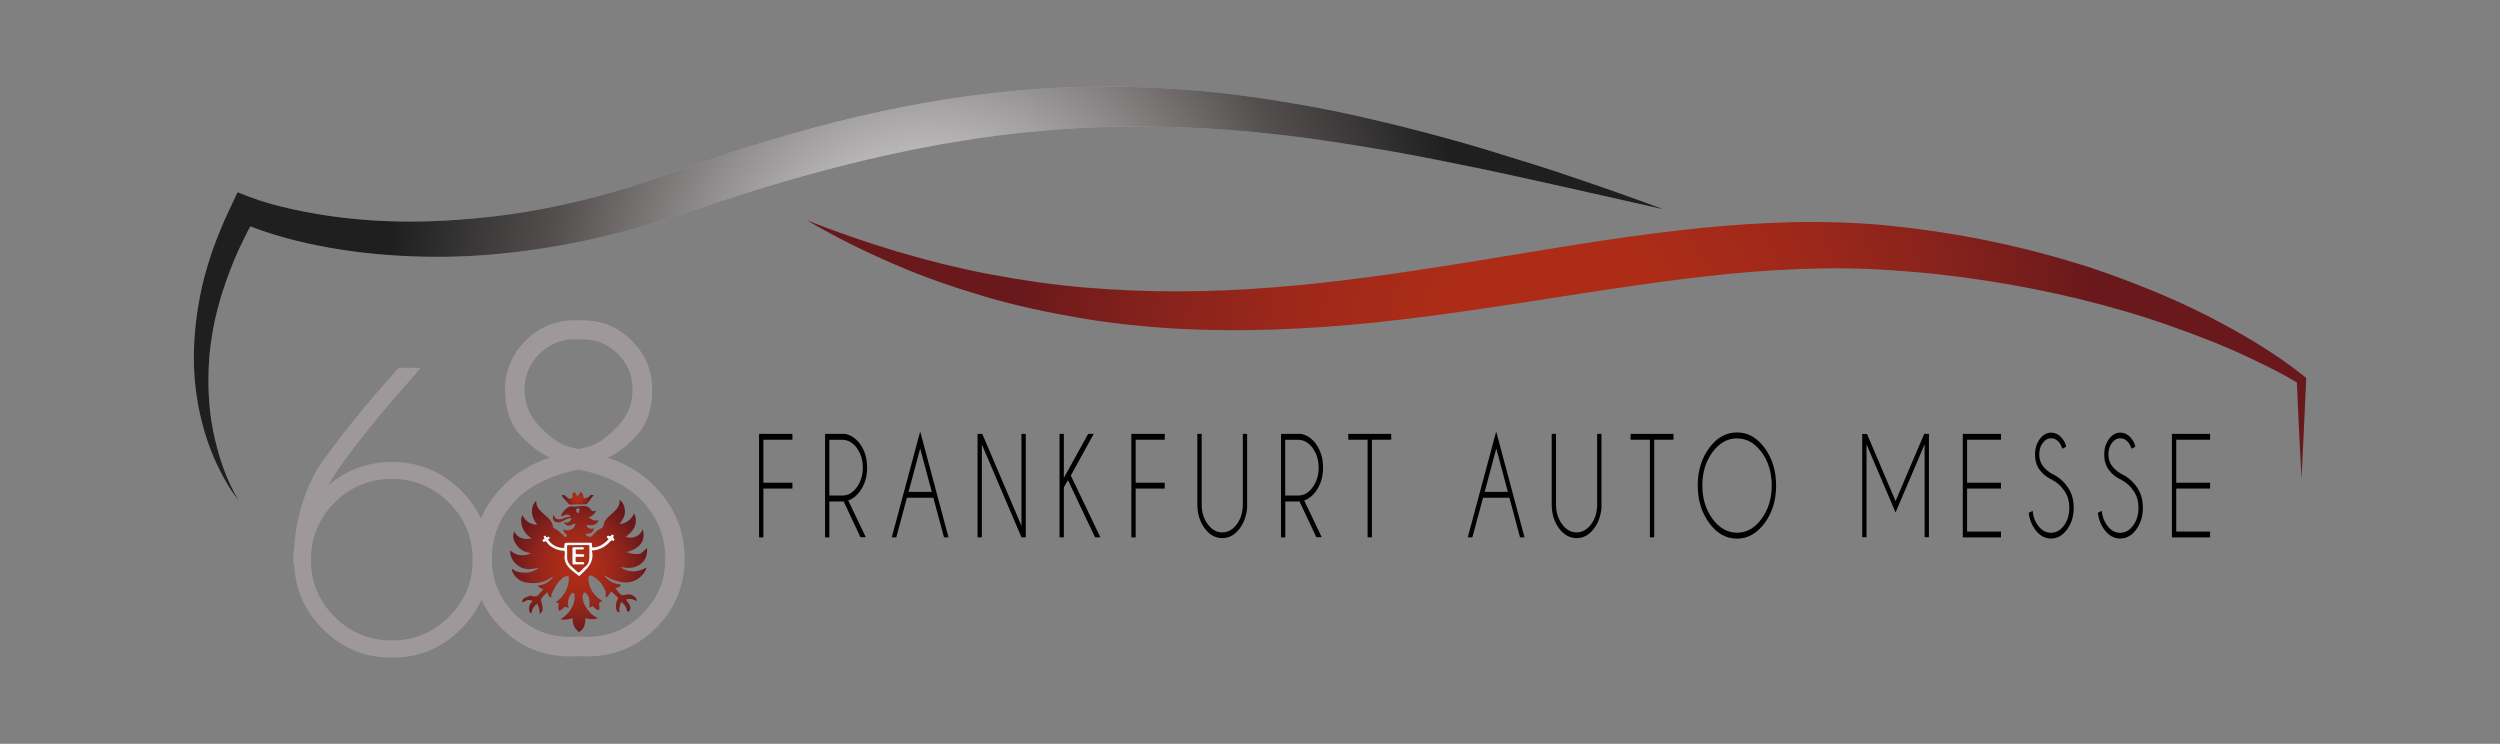 <?xml version="1.0" encoding="utf-8"?>
<!-- Generator: Adobe Illustrator 23.1.1, SVG Export Plug-In . SVG Version: 6.00 Build 0)  -->
<svg version="1.1" id="Capa_1" xmlns="http://www.w3.org/2000/svg" xmlns:xlink="http://www.w3.org/1999/xlink" x="0px" y="0px"
	 viewBox="0 0 243.62 72.48" style="enable-background:new 0 0 243.62 72.48;" xml:space="preserve">
<rect x="0" y="0" width="243.62" height="72.48" fill="#808080" stroke="none"/>
<style type="text/css">
	.st0{fill:url(#SVGID_1_);}
	.st1{fill:#9E989B;}
	.st2{fill:url(#SVGID_2_);}
	.st3{fill:url(#SVGID_3_);}
	.st4{fill:url(#SVGID_4_);}
	.st5{fill:#F7F7F8;}
	.st6{fill:#AF2C16;}
	.st7{fill:url(#SVGID_5_);}
	.st8{fill:url(#SVGID_6_);}
	.st9{fill:url(#SVGID_7_);}
	.st10{fill:url(#SVGID_8_);}
	.st11{fill:url(#SVGID_9_);}
	.st12{fill:url(#SVGID_10_);}
	.st13{fill:url(#SVGID_11_);}
	.st14{fill:url(#SVGID_12_);}
</style>
<g>
	<g>
		<g>
			<radialGradient id="SVGID_1_" cx="151.703" cy="34.043" r="52.416" gradientUnits="userSpaceOnUse">
				<stop  offset="0" style="stop-color:#AF2C16"/>
				<stop  offset="0.234" style="stop-color:#AC2C17"/>
				<stop  offset="0.471" style="stop-color:#9F281A"/>
				<stop  offset="0.709" style="stop-color:#8A231C"/>
				<stop  offset="0.946" style="stop-color:#701B1B"/>
				<stop  offset="1" style="stop-color:#69181B"/>
			</radialGradient>
			<path class="st0" d="M224.28,46.64l-0.25-4.82l-0.22-4.82l0.19,0.37c-1.29-0.79-2.69-1.5-4.08-2.16c-1.39-0.68-2.8-1.3-4.23-1.88
				c-2.87-1.14-5.77-2.17-8.72-3.03c-2.95-0.86-5.94-1.58-8.94-2.17c-3.01-0.59-6.04-1.05-9.08-1.39c-1.52-0.17-3.04-0.3-4.57-0.4
				c-0.71-0.05-1.55-0.1-2.29-0.13c-0.74-0.03-1.49-0.05-2.25-0.06c-3.03-0.03-6.08,0.1-9.13,0.34c-3.05,0.25-6.1,0.61-9.16,1.02
				c-3.06,0.42-6.12,0.89-9.2,1.36c-3.08,0.49-6.17,0.97-9.27,1.41c-3.11,0.45-6.23,0.85-9.37,1.17c-3.14,0.33-6.3,0.55-9.47,0.66
				c-3.17,0.11-6.35,0.09-9.52-0.08c-3.17-0.18-6.34-0.51-9.47-1.04c-3.13-0.54-6.24-1.19-9.28-2.09c-3.03-0.9-6.03-1.92-8.91-3.19
				c-2.89-1.24-5.71-2.65-8.41-4.23c2.92,1.14,5.86,2.17,8.83,3.05c1.49,0.44,2.99,0.84,4.48,1.22c1.5,0.36,3.01,0.7,4.53,0.98
				c3.03,0.57,6.07,1.02,9.13,1.28c3.06,0.26,6.12,0.39,9.19,0.38c3.07,0,6.13-0.14,9.19-0.38c3.06-0.23,6.12-0.58,9.18-0.98
				c3.06-0.4,6.12-0.88,9.18-1.36l9.23-1.51c3.09-0.5,6.19-0.98,9.32-1.38c1.56-0.2,3.13-0.39,4.71-0.55
				c1.58-0.16,3.16-0.29,4.75-0.39c1.59-0.1,3.18-0.17,4.78-0.2c1.6-0.02,3.2,0,4.8,0.06c0.8,0.03,1.61,0.08,2.42,0.14
				c0.82,0.06,1.53,0.12,2.38,0.22c1.58,0.17,3.16,0.38,4.74,0.63c3.15,0.49,6.27,1.15,9.34,1.96c1.54,0.4,3.06,0.86,4.58,1.33
				c1.51,0.5,3.01,1.03,4.49,1.61c2.96,1.14,5.86,2.43,8.65,3.94c2.79,1.5,5.49,3.14,7.99,5.14l0.2,0.16l-0.01,0.21l-0.22,4.82
				L224.28,46.64z"/>
			<g>
				<path class="st1" d="M23.27,48.78c-0.79-0.97-1.42-2.06-1.97-3.19c-0.28-0.56-0.53-1.14-0.76-1.73
					c-0.23-0.59-0.43-1.19-0.61-1.79c-0.18-0.61-0.33-1.22-0.47-1.84c-0.13-0.62-0.25-1.25-0.33-1.88
					c-0.05-0.31-0.08-0.63-0.11-0.95c-0.04-0.32-0.07-0.63-0.08-0.95c-0.05-0.64-0.05-1.28-0.05-1.92c0.02-0.64,0.03-1.28,0.09-1.92
					c0.04-0.64,0.12-1.27,0.2-1.91c0.1-0.63,0.19-1.27,0.32-1.89c0.13-0.63,0.26-1.26,0.43-1.87c0.16-0.62,0.35-1.23,0.55-1.84
					c0.18-0.62,0.43-1.21,0.64-1.81c0.23-0.6,0.49-1.19,0.73-1.78l0.81-1.74l0.49-1.04l1.21,0.47c0.57,0.22,1.28,0.45,1.95,0.64
					c0.68,0.19,1.37,0.37,2.06,0.52c1.39,0.3,2.79,0.56,4.21,0.75c2.83,0.38,5.7,0.53,8.57,0.47c1.43-0.03,2.86-0.1,4.29-0.23
					c0.71-0.06,1.43-0.12,2.14-0.2c0.71-0.07,1.42-0.17,2.13-0.27c2.84-0.4,5.65-0.99,8.43-1.72c1.39-0.37,2.77-0.77,4.13-1.22
					c0.69-0.21,1.36-0.45,2.04-0.69l2.07-0.72c1.39-0.49,2.77-0.98,4.2-1.45c1.42-0.49,2.84-0.92,4.27-1.36
					c2.86-0.85,5.73-1.66,8.65-2.33c2.91-0.69,5.85-1.27,8.82-1.73c2.96-0.46,5.95-0.8,8.95-1c3-0.19,6-0.28,9-0.19
					c3,0.09,5.99,0.28,8.96,0.62c2.97,0.35,5.92,0.81,8.85,1.35c2.93,0.54,5.82,1.22,8.7,1.93c2.87,0.73,5.73,1.5,8.56,2.37
					c2.83,0.87,5.65,1.73,8.44,2.7c2.8,0.94,5.58,1.93,8.34,2.96c-5.76-1.28-11.5-2.62-17.25-3.84c-2.88-0.59-5.75-1.18-8.63-1.7
					c-2.88-0.51-5.77-0.96-8.65-1.37c-2.89-0.39-5.78-0.69-8.67-0.89c-2.89-0.18-5.79-0.3-8.68-0.27c-2.89,0-5.77,0.15-8.65,0.41
					c-2.88,0.24-5.74,0.61-8.59,1.1c-1.43,0.22-2.85,0.51-4.27,0.78c-1.41,0.31-2.83,0.59-4.24,0.94c-2.82,0.66-5.63,1.41-8.42,2.23
					c-2.8,0.83-5.53,1.68-8.33,2.65l-2.11,0.7c-0.72,0.24-1.43,0.47-2.16,0.67c-1.44,0.43-2.9,0.82-4.37,1.17
					c-2.93,0.7-5.91,1.24-8.91,1.59c-3,0.36-6.03,0.52-9.05,0.44c-3.02-0.07-6.05-0.34-9.03-0.87c-1.49-0.27-2.98-0.58-4.44-1
					c-0.73-0.2-1.46-0.43-2.19-0.68c-0.74-0.26-1.42-0.51-2.2-0.87l1.69-0.58l-0.87,1.59c-0.26,0.54-0.54,1.08-0.79,1.63
					c-0.23,0.55-0.51,1.1-0.71,1.66c-0.22,0.56-0.44,1.12-0.63,1.7c-0.21,0.57-0.38,1.14-0.55,1.72c-0.17,0.58-0.31,1.17-0.45,1.75
					c-0.12,0.59-0.25,1.18-0.33,1.78c-0.11,0.6-0.16,1.2-0.23,1.8c-0.04,0.6-0.09,1.21-0.09,1.81c-0.02,0.61-0.01,1.21,0.01,1.82
					c0.02,0.61,0.08,1.21,0.14,1.82c0.07,0.61,0.16,1.21,0.28,1.81c0.24,1.2,0.55,2.39,0.96,3.55
					C22.12,46.58,22.61,47.72,23.27,48.78z"/>
				<radialGradient id="SVGID_2_" cx="90.485" cy="28.594" r="52.612" gradientUnits="userSpaceOnUse">
					<stop  offset="0" style="stop-color:#FFFFFF"/>
					<stop  offset="0.218" style="stop-color:#C5C2C4"/>
					<stop  offset="0.708" style="stop-color:#524E4D"/>
					<stop  offset="1" style="stop-color:#1F1F20"/>
				</radialGradient>
				<path class="st2" d="M23.27,48.78c-0.79-0.97-1.42-2.06-1.97-3.19c-0.28-0.56-0.53-1.14-0.76-1.73
					c-0.23-0.59-0.43-1.19-0.61-1.79c-0.18-0.61-0.33-1.22-0.47-1.84c-0.13-0.62-0.25-1.25-0.33-1.88
					c-0.05-0.31-0.08-0.63-0.11-0.95c-0.04-0.32-0.07-0.63-0.08-0.95c-0.05-0.64-0.05-1.28-0.05-1.92c0.02-0.64,0.03-1.28,0.09-1.92
					c0.04-0.64,0.12-1.27,0.2-1.91c0.1-0.63,0.19-1.27,0.32-1.89c0.13-0.63,0.26-1.26,0.43-1.87c0.16-0.62,0.35-1.23,0.55-1.84
					c0.18-0.62,0.43-1.21,0.64-1.81c0.23-0.6,0.49-1.19,0.73-1.78l0.81-1.74l0.49-1.04l1.21,0.47c0.57,0.22,1.28,0.45,1.95,0.64
					c0.68,0.19,1.37,0.37,2.06,0.52c1.39,0.3,2.79,0.56,4.21,0.75c2.83,0.38,5.7,0.53,8.57,0.47c1.43-0.03,2.86-0.1,4.29-0.23
					c0.71-0.06,1.43-0.12,2.14-0.2c0.71-0.07,1.42-0.17,2.13-0.27c2.84-0.4,5.65-0.99,8.43-1.72c1.39-0.37,2.77-0.77,4.13-1.22
					c0.69-0.21,1.36-0.45,2.04-0.69l2.07-0.72c1.39-0.49,2.77-0.98,4.2-1.45c1.42-0.49,2.84-0.92,4.27-1.36
					c2.86-0.85,5.73-1.66,8.65-2.33c2.91-0.69,5.85-1.27,8.82-1.73c2.96-0.46,5.95-0.8,8.95-1c3-0.19,6-0.28,9-0.19
					c3,0.09,5.99,0.28,8.96,0.62c2.97,0.35,5.92,0.81,8.85,1.35c2.93,0.54,5.82,1.22,8.7,1.93c2.87,0.73,5.73,1.5,8.56,2.37
					c2.83,0.87,5.65,1.73,8.44,2.7c2.8,0.94,5.58,1.93,8.34,2.96c-5.76-1.28-11.5-2.62-17.25-3.84c-2.88-0.59-5.75-1.18-8.63-1.7
					c-2.88-0.51-5.77-0.96-8.65-1.37c-2.89-0.39-5.78-0.69-8.67-0.89c-2.89-0.18-5.79-0.3-8.68-0.27c-2.89,0-5.77,0.15-8.65,0.41
					c-2.88,0.24-5.74,0.61-8.59,1.1c-1.43,0.22-2.85,0.51-4.27,0.78c-1.41,0.31-2.83,0.59-4.24,0.94c-2.82,0.66-5.63,1.41-8.42,2.23
					c-2.8,0.83-5.53,1.68-8.33,2.65l-2.11,0.7c-0.72,0.24-1.43,0.47-2.16,0.67c-1.44,0.43-2.9,0.82-4.37,1.17
					c-2.93,0.7-5.91,1.24-8.91,1.59c-3,0.36-6.03,0.52-9.05,0.44c-3.02-0.07-6.05-0.34-9.03-0.87c-1.49-0.27-2.98-0.58-4.44-1
					c-0.73-0.2-1.46-0.43-2.19-0.68c-0.74-0.26-1.42-0.51-2.2-0.87l1.69-0.58l-0.87,1.59c-0.26,0.54-0.54,1.08-0.79,1.63
					c-0.23,0.55-0.51,1.1-0.71,1.66c-0.22,0.56-0.44,1.12-0.63,1.7c-0.21,0.57-0.38,1.14-0.55,1.72c-0.17,0.58-0.31,1.17-0.45,1.75
					c-0.12,0.59-0.25,1.18-0.33,1.78c-0.11,0.6-0.16,1.2-0.23,1.8c-0.04,0.6-0.09,1.21-0.09,1.81c-0.02,0.61-0.01,1.21,0.01,1.82
					c0.02,0.61,0.08,1.21,0.14,1.82c0.07,0.61,0.16,1.21,0.28,1.81c0.24,1.2,0.55,2.39,0.96,3.55
					C22.12,46.58,22.61,47.72,23.27,48.78z"/>
			</g>
		</g>
		<g>
			<path d="M77.22,42.28v0.57h-2.83v4.19h2.83v0.57h-2.83v4.76h-0.42V42.28H77.22z"/>
			<path d="M82.21,48.86c-0.04,0-0.08,0.01-0.13,0.01h-1.26v3.5H80.4V42.28h1.95c0.57,0.11,1.05,0.43,1.44,0.96
				c0.47,0.64,0.71,1.42,0.71,2.32c0,0.91-0.24,1.69-0.71,2.33c-0.33,0.44-0.71,0.74-1.13,0.88l1.71,3.58h-0.52L82.21,48.86z
				 M80.82,42.85v5.44h1.26c0.55,0,1.02-0.26,1.41-0.8s0.59-1.17,0.59-1.92c0-0.75-0.2-1.39-0.59-1.92s-0.86-0.79-1.41-0.79H80.82z"
				/>
			<path d="M90.95,48.5h-2.57l-1.04,3.86H86.9l2.77-10.31l2.76,10.31h-0.44L90.95,48.5z M90.8,47.93l-1.13-4.23l-1.13,4.23H90.8z"/>
			<path d="M95.26,42.28h0.46l3.82,8.96v-8.96h0.42v10.08h-0.42l-3.86-9.05v9.05h-0.42V42.28z"/>
			<path d="M103.67,47.48v4.88h-0.42V42.28h0.42v4.29l2.37-4.29h0.54l-2.23,4.06l2.88,6.02h-0.52l-2.64-5.57L103.67,47.48z"/>
			<path d="M113.5,42.28v0.57h-2.83v4.19h2.83v0.57h-2.83v4.76h-0.42V42.28H113.5z"/>
			<path d="M121.11,42.28h0.42v7.24c-0.08,0.77-0.31,1.42-0.71,1.96c-0.47,0.64-1.04,0.96-1.71,0.96c-0.67,0-1.25-0.32-1.72-0.96
				c-0.47-0.64-0.71-1.42-0.71-2.32v-6.88h0.42v6.88c0,0.75,0.2,1.39,0.59,1.92c0.39,0.53,0.86,0.8,1.42,0.8
				c0.55,0,1.03-0.27,1.42-0.8c0.39-0.53,0.58-1.17,0.58-1.92V42.28z"/>
			<path d="M126.63,48.86c-0.04,0-0.08,0.01-0.12,0.01h-1.26v3.5h-0.42V42.28h1.95c0.57,0.11,1.05,0.43,1.44,0.96
				c0.47,0.64,0.71,1.42,0.71,2.32c0,0.91-0.24,1.69-0.71,2.33c-0.33,0.44-0.71,0.74-1.13,0.88l1.71,3.58h-0.52L126.63,48.86z
				 M125.24,42.85v5.44h1.26c0.55,0,1.02-0.26,1.41-0.8c0.39-0.53,0.59-1.17,0.59-1.92c0-0.75-0.2-1.39-0.59-1.92
				c-0.39-0.53-0.86-0.79-1.41-0.79H125.24z"/>
			<path d="M133.69,42.85v9.51h-0.42v-9.51h-1.88v-0.57h4.18v0.57H133.69z"/>
			<path d="M147.09,48.5h-2.57l-1.04,3.86h-0.45l2.77-10.31l2.76,10.31h-0.44L147.09,48.5z M146.94,47.93l-1.13-4.23l-1.13,4.23
				H146.94z"/>
			<path d="M155.64,42.28h0.42v7.24c-0.08,0.77-0.31,1.42-0.71,1.96c-0.47,0.64-1.04,0.96-1.71,0.96c-0.67,0-1.25-0.32-1.72-0.96
				c-0.47-0.64-0.71-1.42-0.71-2.32v-6.88h0.42v6.88c0,0.75,0.2,1.39,0.59,1.92c0.39,0.53,0.86,0.8,1.42,0.8
				c0.55,0,1.03-0.27,1.42-0.8c0.39-0.53,0.58-1.17,0.58-1.92V42.28z"/>
			<path d="M161.2,42.85v9.51h-0.42v-9.51h-1.88v-0.57h4.18v0.57H161.2z"/>
			<path d="M171.96,43.65c0.74,1.01,1.12,2.23,1.12,3.66s-0.37,2.65-1.12,3.66c-0.75,1.01-1.64,1.52-2.7,1.52s-1.95-0.5-2.7-1.52
				c-0.74-1.01-1.12-2.23-1.12-3.66s0.37-2.65,1.12-3.66c0.75-1.01,1.64-1.51,2.7-1.51S171.22,42.64,171.96,43.65z M169.27,42.72
				c-0.94,0-1.73,0.45-2.39,1.34c-0.66,0.9-0.99,1.98-0.99,3.25c0,1.27,0.33,2.35,0.99,3.25c0.66,0.9,1.46,1.35,2.39,1.35
				c0.93,0,1.73-0.45,2.39-1.35c0.66-0.9,0.99-1.98,0.99-3.25c0-1.27-0.33-2.35-0.99-3.25C171,43.17,170.2,42.72,169.27,42.72z"/>
			<path d="M181.93,42.28l2.79,6.55l2.79-6.55h0.48l-0.02,0.04v10.03h-0.42v-9.05l-2.83,6.64l-2.83-6.64v9.05h-0.42V42.33
				l-0.02-0.04H181.93z"/>
			<path d="M194.99,42.28v0.57h-3.3v4.19h3.3v0.57h-3.3v4.19h3.3v0.57h-3.72V42.28H194.99z"/>
			<path d="M200.02,46.78c-0.53-0.24-0.95-0.57-1.25-0.98c-0.31-0.42-0.46-0.92-0.46-1.51c0-0.58,0.15-1.08,0.46-1.5
				s0.68-0.63,1.11-0.63c0.43,0,0.81,0.21,1.12,0.62c0.17,0.22,0.29,0.47,0.35,0.75l-0.38,0.2c-0.06-0.21-0.15-0.39-0.27-0.57
				c-0.23-0.3-0.5-0.45-0.82-0.45c-0.32,0-0.59,0.15-0.82,0.46c-0.23,0.3-0.34,0.67-0.34,1.11c0,0.43,0.11,0.8,0.34,1.11
				c0.21,0.28,0.5,0.54,0.87,0.77c0.59,0.26,1.09,0.67,1.5,1.22c0.43,0.58,0.65,1.28,0.65,2.1c0,0.83-0.22,1.53-0.65,2.12
				c-0.43,0.58-0.95,0.88-1.56,0.88c-0.61,0-1.12-0.29-1.56-0.88c-0.34-0.47-0.55-1.01-0.62-1.62l0.39-0.2
				c0.04,0.55,0.21,1.02,0.52,1.43c0.35,0.47,0.77,0.71,1.26,0.71c0.5,0,0.92-0.24,1.27-0.71c0.35-0.47,0.52-1.05,0.52-1.72
				c0-0.67-0.17-1.24-0.52-1.71C200.84,47.36,200.47,47.03,200.02,46.78z"/>
			<path d="M206.76,46.78c-0.53-0.24-0.95-0.57-1.25-0.98c-0.31-0.42-0.46-0.92-0.46-1.51c0-0.58,0.15-1.08,0.46-1.5
				s0.68-0.63,1.11-0.63c0.43,0,0.81,0.21,1.12,0.62c0.17,0.22,0.29,0.47,0.35,0.75l-0.38,0.2c-0.06-0.21-0.15-0.39-0.27-0.57
				c-0.23-0.3-0.5-0.45-0.82-0.45c-0.32,0-0.59,0.15-0.82,0.46c-0.23,0.3-0.34,0.67-0.34,1.11c0,0.43,0.11,0.8,0.34,1.11
				c0.21,0.28,0.5,0.54,0.87,0.77c0.59,0.26,1.09,0.67,1.5,1.22c0.43,0.58,0.65,1.28,0.65,2.1c0,0.83-0.22,1.53-0.65,2.12
				c-0.43,0.58-0.95,0.88-1.56,0.88c-0.61,0-1.12-0.29-1.56-0.88c-0.34-0.47-0.55-1.01-0.62-1.62l0.39-0.2
				c0.04,0.55,0.21,1.02,0.52,1.43c0.35,0.47,0.77,0.71,1.26,0.71c0.5,0,0.92-0.24,1.27-0.71c0.35-0.47,0.52-1.05,0.52-1.72
				c0-0.67-0.17-1.24-0.52-1.71C207.59,47.36,207.21,47.03,206.76,46.78z"/>
			<path d="M215.37,42.28v0.57h-3.3v4.19h3.3v0.57h-3.3v4.19h3.3v0.57h-3.72V42.28H215.37z"/>
		</g>
	</g>
	<g>
		<path class="st1" d="M63.98,47.58c-1.26-1.36-2.85-2.35-4.76-2.99c0.88-0.36,1.82-1.08,2.83-2.16c1.01-1.08,1.51-2.57,1.51-4.45
			c0-1.85-0.66-3.44-1.98-4.77c-1.32-1.34-2.93-2-4.83-2h-0.72c-1.9,0-3.51,0.67-4.83,2c-1.32,1.33-1.98,2.93-1.98,4.77
			c0,1.89,0.5,3.37,1.52,4.45c1.01,1.08,1.95,1.8,2.83,2.16c-1.91,0.64-3.5,1.63-4.76,2.99c-0.84,0.91-1.49,1.88-1.95,2.94
			c-0.46-0.98-1.1-1.88-1.92-2.71c-1.86-1.86-4.1-2.79-6.74-2.79c-2.37,0-4.43,0.76-6.18,2.27c0.3-0.59,0.64-1.15,1.02-1.68
			c1.78-2.53,4.19-5.5,7.23-8.9c0.25-0.29,0.5-0.58,0.73-0.87h-2.15c-0.15,0.17-0.31,0.35-0.47,0.54c-2.73,3.05-5.02,5.87-6.87,8.47
			c-1.85,2.59-2.83,5.93-2.95,10.01h0.1c0.07,2.5,1,4.64,2.79,6.44c1.86,1.86,4.11,2.79,6.73,2.79c2.64,0,4.88-0.93,6.74-2.79
			c0.86-0.87,1.53-1.81,1.99-2.85c0.46,0.99,1.1,1.9,1.93,2.73c1.85,1.86,4.09,2.79,6.73,2.79c0.28,0,0.55-0.01,0.82-0.04
			c0.28,0.03,0.55,0.04,0.82,0.04c2.63,0,4.87-0.93,6.73-2.79c1.85-1.86,2.78-4.11,2.78-6.73C66.71,51.81,65.8,49.53,63.98,47.58z
			 M52.51,41.48c-0.92-0.98-1.39-2.15-1.39-3.51c0-1.37,0.48-2.53,1.43-3.48c0.96-0.95,2.11-1.43,3.47-1.43
			c0.12,0,0.23,0.01,0.34,0.02h0.04c0.11-0.01,0.22-0.02,0.34-0.02c1.36,0,2.51,0.48,3.47,1.43c0.96,0.95,1.43,2.11,1.43,3.48
			c0,1.36-0.46,2.53-1.39,3.51c-0.92,0.98-1.78,1.63-2.56,1.93c-0.4,0.15-0.84,0.26-1.31,0.34c-0.48-0.08-0.92-0.19-1.32-0.34
			C54.29,43.11,53.43,42.46,52.51,41.48z M43.75,60.11c-1.54,1.53-3.39,2.3-5.57,2.3c-2.17,0-4.03-0.77-5.57-2.3
			c-1.54-1.53-2.31-3.39-2.31-5.56c0-2.17,0.77-4.03,2.31-5.57c1.54-1.54,3.39-2.31,5.57-2.31c2.17,0,4.03,0.77,5.57,2.31
			c1.54,1.54,2.31,3.39,2.31,5.57C46.06,56.73,45.29,58.58,43.75,60.11z M62.6,59.83c-1.49,1.49-3.29,2.23-5.4,2.23
			c-0.27,0-0.53-0.01-0.8-0.04h-0.04c-0.27,0.03-0.53,0.04-0.8,0.04c-2.11,0-3.91-0.74-5.4-2.23c-1.49-1.49-2.23-3.29-2.23-5.4
			c0-2.1,0.72-3.94,2.17-5.52c1.41-1.54,3.5-2.59,6.28-3.15c2.78,0.56,4.87,1.61,6.28,3.15c1.45,1.58,2.17,3.42,2.17,5.52
			C64.84,56.54,64.09,58.34,62.6,59.83z"/>
		<g>
			<radialGradient id="SVGID_3_" cx="56.386" cy="55.146" r="6.557" gradientUnits="userSpaceOnUse">
				<stop  offset="0" style="stop-color:#AF2C16"/>
				<stop  offset="0.234" style="stop-color:#AC2C17"/>
				<stop  offset="0.471" style="stop-color:#9F281A"/>
				<stop  offset="0.709" style="stop-color:#8A231C"/>
				<stop  offset="0.946" style="stop-color:#701B1B"/>
				<stop  offset="1" style="stop-color:#69181B"/>
			</radialGradient>
			<path class="st3" d="M54.86,51.59c0.26,0.1,0.52,0.14,0.76,0.03c0.25-0.11,0.42-0.31,0.47-0.61c-0.15,0-0.27,0.1-0.39,0.15
				c-0.25,0.12-0.48,0.08-0.66-0.12c-0.04-0.05-0.07-0.1-0.08-0.17c0.11,0.01,0.19,0.07,0.3,0.06c0.19-0.02,0.28-0.14,0.37-0.27
				c0.03-0.03,0.07-0.07,0.04-0.13c-0.03-0.04-0.08-0.05-0.13-0.04c-0.19,0.03-0.36,0.1-0.52,0.2c-0.27,0.16-0.54,0.29-0.86,0.18
				c-0.27-0.1-0.38-0.44-0.2-0.68c0.01,0.02,0.03,0.04,0.03,0.06c0.05,0.32,0.38,0.38,0.62,0.35c0.15-0.02,0.29-0.09,0.43-0.14
				c0.15-0.06,0.3-0.11,0.47-0.11c0.02,0,0.05,0.02,0.07-0.01c0.02-0.03-0.01-0.06-0.03-0.08c-0.12-0.14-0.28-0.13-0.44-0.09
				c-0.15,0.04-0.29,0.1-0.46,0.16c0.09-0.34,0.3-0.57,0.54-0.78c0.05-0.04,0.11-0.08,0.17-0.11c0.11-0.07,0.22-0.11,0.37-0.09
				c0.31,0.04,0.62-0.02,0.93-0.04c0.38-0.02,0.73,0.03,0.95,0.4c0.04,0.06,0.1,0.1,0.19,0.1c0.09-0.01,0.18,0,0.29,0
				c-0.17,0.3-0.41,0.49-0.72,0.62c0.26,0.18,0.51,0.35,0.84,0.27c0.1-0.03,0.1,0.02,0.07,0.09c-0.07,0.2-0.37,0.4-0.58,0.39
				c-0.15,0-0.3-0.01-0.44-0.01c-0.03,0-0.08-0.02-0.1,0.02c-0.02,0.05,0,0.09,0.03,0.13c0.17,0.18,0.38,0.24,0.61,0.18
				c0.03-0.01,0.05-0.01,0.08-0.02c0,0,0.01,0,0.01,0.01c-0.05,0.3-0.3,0.51-0.59,0.51c-0.08,0-0.19-0.02-0.21,0.07
				c-0.02,0.08,0.09,0.13,0.16,0.17c0.03,0.02,0.07,0.03,0.1,0.04c0.15,0.06,0.26,0.05,0.38-0.09c0.24-0.26,0.47-0.53,0.8-0.68
				c0.17-0.08,0.26-0.16,0.29-0.36c0.06-0.45,0.4-0.72,0.71-1.01c0.26-0.23,0.53-0.45,0.71-0.75c0.12-0.21,0.15-0.43,0.14-0.67
				c0.27,0.12,0.53,0.63,0.52,1.15c-0.01,0.47-0.26,0.83-0.53,1.22c0.67-0.11,1.13-0.45,1.41-1.04c0.21,0.23,0.25,0.86,0.07,1.27
				c-0.18,0.42-0.5,0.71-0.89,0.99c0.37,0.12,0.69,0.11,1.02-0.03c0.33-0.14,0.53-0.39,0.64-0.73c0.25,0.83,0.08,1.82-1.55,2.24
				c0.36,0.18,0.71,0.2,1.08,0.2c0.42-0.01,0.6-0.38,0.9-0.58c0.04,0.62-0.1,1.14-0.6,1.53c-0.45,0.35-0.97,0.44-1.53,0.38
				c-0.15-0.02-0.31-0.06-0.47-0.05c0.73,0.53,1.7,0.55,2.5,0.04c0.03,0.1,0,0.19-0.05,0.28c-0.42,0.78-1.24,1.23-2.06,1.16
				c-0.65-0.05-1.26-0.26-1.81-0.61c-0.05-0.03-0.08-0.07-0.14-0.05c0.21,0.36,0.79,0.75,1.31,0.82c0.05,0.01,0.09,0.01,0.14,0.03
				c0.05,0.02,0.15-0.03,0.15,0.06c0,0.07-0.06,0.13-0.13,0.17c-0.11,0.07-0.24,0.08-0.35,0.13c-0.02,0.01-0.03,0.02-0.05,0.04
				c0.16,0.18,0.31,0.35,0.47,0.53c0.09,0.11,0.2,0.14,0.33,0.11c0.19-0.04,0.38-0.07,0.58-0.06c0.22,0.02,0.39,0.14,0.55,0.27
				c0.11,0.09,0.16,0.22,0.12,0.39c-0.21-0.16-0.45-0.24-0.71-0.21c-0.03,0-0.05,0-0.08,0c-0.07,0.01-0.17,0.01-0.2,0.07
				c-0.03,0.06,0.07,0.1,0.1,0.16c0.16,0.22,0.32,0.42,0.3,0.72c-0.01,0.13-0.09,0.2-0.16,0.28c-0.04,0.04-0.06,0.01-0.09-0.02
				c-0.05-0.06-0.1-0.13-0.11-0.21c-0.03-0.3-0.29-0.45-0.43-0.67c-0.06-0.09-0.11,0.01-0.14,0.07c-0.13,0.29-0.16,0.59-0.14,0.9
				c-0.24-0.01-0.27-0.19-0.31-0.39c-0.06-0.32,0-0.61,0.15-0.9c0.05-0.09,0.04-0.15-0.05-0.22c-0.17-0.14-0.33-0.29-0.48-0.44
				c-0.07-0.07-0.11-0.07-0.17,0.01c-0.08,0.12-0.17,0.24-0.26,0.35c-0.04,0.04-0.06,0.14-0.14,0.1c-0.07-0.03-0.09-0.11-0.07-0.18
				c0.05-0.18,0-0.34-0.07-0.5c-0.25-0.59-0.65-1.06-1.22-1.38c-0.2-0.11-0.39,0-0.4,0.24c0,0.29,0.08,0.56,0.17,0.83
				c0.12,0.34,0.32,0.63,0.57,0.89c0.17,0.17,0.37,0.34,0.61,0.43c-0.06,0.06-0.1,0.13-0.16,0.15c-0.17,0.05-0.15,0.17-0.13,0.3
				c0.03,0.14,0.03,0.27,0.01,0.41c-0.01,0.07-0.03,0.11-0.13,0.07c-0.16-0.06-0.3-0.14-0.39-0.28c-0.07-0.11-0.13-0.09-0.22-0.04
				c-0.07,0.03-0.14,0.07-0.22,0.1c0.01-0.33,0.04-0.64-0.05-0.96c-0.06-0.2-0.17-0.35-0.32-0.48c-0.07-0.06-0.14-0.05-0.19,0.02
				c-0.1,0.13-0.13,0.28-0.11,0.45c0.04,0.27,0.1,0.54,0.24,0.77c0.26,0.44,0.56,0.84,1.02,1.09c0.08,0.04,0.15,0.09,0.24,0.15
				c-0.39,0.1-0.76,0.13-1.13-0.02c-0.1-0.04-0.09,0-0.09,0.07c0,0.23-0.04,0.46-0.11,0.68c-0.09,0.25-0.25,0.44-0.48,0.57
				c-0.07,0.04-0.1-0.01-0.13-0.04c-0.35-0.32-0.54-0.7-0.52-1.18c0-0.03,0-0.06,0-0.1c-0.39,0.1-0.77,0.21-1.19,0.1
				c0.13-0.09,0.26-0.17,0.37-0.26c0.63-0.51,1-1.16,1.01-1.98c0-0.06-0.02-0.11-0.02-0.17c0-0.08-0.05-0.12-0.12-0.14
				c-0.07-0.02-0.13,0-0.18,0.06c-0.21,0.24-0.31,0.53-0.33,0.85c-0.01,0.18,0.02,0.36,0.06,0.54c-0.05,0.02-0.07-0.01-0.09-0.02
				c-0.26-0.12-0.26-0.12-0.47,0.08c-0.08,0.08-0.18,0.13-0.27,0.18c-0.1,0.06-0.14,0.01-0.15-0.08c-0.02-0.16-0.04-0.32,0.01-0.47
				c0.04-0.13,0-0.18-0.12-0.19c-0.05-0.01-0.1-0.03-0.14-0.08c0.32-0.22,0.6-0.48,0.81-0.81c0.3-0.46,0.43-0.95,0.45-1.49
				c0.01-0.19-0.09-0.26-0.27-0.21c-0.16,0.04-0.31,0.13-0.43,0.24c-0.41,0.37-0.69,0.84-0.91,1.33c-0.08,0.16-0.12,0.35-0.13,0.54
				c-0.19-0.09-0.26-0.26-0.32-0.43c-0.03-0.09-0.06-0.12-0.14-0.03c-0.15,0.17-0.35,0.3-0.46,0.51c-0.06,0.11-0.06,0.21-0.03,0.33
				c0.09,0.27,0.16,0.54,0.11,0.83c-0.03,0.16-0.15,0.23-0.28,0.38c0.05-0.4-0.1-0.7-0.23-1.03c-0.32,0.24-0.52,0.54-0.56,0.95
				c-0.15-0.03-0.21-0.13-0.22-0.26c-0.03-0.31-0.01-0.61,0.26-0.83c0.09-0.07,0.07-0.13-0.02-0.16c-0.16-0.05-0.33-0.09-0.5-0.01
				c-0.12,0.06-0.25,0.13-0.39,0.2c-0.04-0.17,0-0.29,0.13-0.39c0.17-0.12,0.37-0.18,0.55-0.25c0.11-0.04,0.26,0.01,0.39,0.04
				c0.19,0.04,0.34,0.01,0.46-0.13c0.16-0.19,0.33-0.37,0.5-0.56c-0.22-0.07-0.4-0.17-0.57-0.34c0.43-0.07,0.82-0.19,1.15-0.46
				c0.14-0.12,0.27-0.24,0.36-0.42c-0.1,0-0.16,0.07-0.22,0.11c-0.64,0.44-1.34,0.57-2.1,0.5c-0.53-0.05-0.99-0.22-1.34-0.63
				c-0.18-0.21-0.31-0.43-0.37-0.7c0.06-0.03,0.12-0.02,0.16,0.02c0.18,0.17,0.41,0.22,0.65,0.26c0.62,0.11,1.2,0.02,1.73-0.34
				c0.03-0.02,0.06-0.03,0.06-0.09c-0.21,0.05-0.42,0.09-0.64,0.11c-1,0.13-1.84-0.49-2.07-1.38c-0.03-0.14-0.03-0.27-0.03-0.43
				c0.62,0.57,1.3,0.58,2.03,0.3c-0.15-0.04-0.3-0.09-0.45-0.13c-0.63-0.16-1.22-0.83-1.29-1.47c-0.02-0.18,0.05-0.36,0.1-0.55
				c0.32,0.7,1.01,0.83,1.72,0.68c-0.56-0.3-0.87-0.79-1.01-1.36c-0.1-0.4-0.03-0.73,0.1-0.9c0.22,0.6,0.91,0.94,1.42,0.94
				c-0.35-0.5-0.61-1.04-0.47-1.66c0.05-0.25,0.17-0.48,0.38-0.67c0,0.35,0.11,0.64,0.33,0.89c0.23,0.25,0.5,0.47,0.75,0.69
				c0.29,0.26,0.53,0.56,0.56,0.97c0.01,0.12,0.15,0.15,0.23,0.19c0.34,0.17,0.59,0.44,0.85,0.7c0.05,0.05,0.09,0.1,0.17,0.07
				c0.13-0.05,0.15-0.11,0.06-0.22C55.06,51.96,54.93,51.81,54.86,51.59z M57.67,53.64c0.77-0.03,1.37-0.39,1.87-0.93
				c0.05-0.05,0.08-0.07,0.14-0.03c0.06,0.03,0.12,0.06,0.16-0.01c0.04-0.07,0.04-0.14-0.02-0.18c-0.09-0.07-0.1-0.13-0.02-0.21
				c0.05-0.04,0.02-0.1-0.03-0.11c-0.06-0.01-0.16-0.09-0.18-0.02c-0.04,0.19-0.14,0.14-0.24,0.09c-0.09-0.04-0.16-0.01-0.2,0.07
				c-0.04,0.08,0.03,0.12,0.08,0.15c0.07,0.05,0.09,0.08,0.03,0.16c-0.08,0.1-0.18,0.17-0.27,0.25c-0.27,0.25-0.59,0.41-0.96,0.48
				c-0.32,0.06-0.34,0.04-0.34-0.27c0-0.01,0-0.02,0-0.03c0.02-0.11-0.03-0.14-0.14-0.14c-0.71,0-1.43,0-2.14,0
				c-0.39,0-0.39,0-0.41,0.4c0,0.09-0.02,0.12-0.11,0.11c-0.59-0.03-1.06-0.26-1.42-0.73c-0.06-0.07-0.1-0.14,0.04-0.17
				c0.07-0.02,0.07-0.07,0.04-0.12c-0.03-0.05-0.04-0.12-0.12-0.07c-0.11,0.06-0.2,0.11-0.25-0.07c-0.02-0.06-0.09-0.05-0.13,0
				c-0.02,0.03-0.12,0.05-0.04,0.11c0.11,0.09,0.06,0.14-0.03,0.2c-0.06,0.04-0.13,0.08-0.08,0.17c0.05,0.09,0.13,0.11,0.21,0.04
				c0.06-0.05,0.09-0.04,0.14,0.03c0.14,0.19,0.3,0.36,0.49,0.48c0.34,0.22,0.71,0.36,1.13,0.39c0.06,0,0.17-0.01,0.17,0.1
				c0,0.11,0.01,0.21,0,0.32c-0.07,0.41,0.04,0.77,0.3,1.1c0.29,0.38,0.69,0.62,1.05,0.91c0.06,0.05,0.1,0.01,0.14-0.03
				c0.22-0.22,0.46-0.42,0.66-0.65C57.63,54.9,57.85,54.33,57.67,53.64z M56.33,49.54c-0.08,0.02-0.19,0.02-0.18,0.1
				c0.02,0.11-0.03,0.25,0.09,0.33c0.08,0.05,0.2-0.03,0.21-0.12c0-0.05-0.02-0.11,0-0.14C56.59,49.52,56.38,49.59,56.33,49.54z"/>
			<radialGradient id="SVGID_4_" cx="56.3" cy="48.54" r="1.191" gradientUnits="userSpaceOnUse">
				<stop  offset="0" style="stop-color:#AF2C16"/>
				<stop  offset="0.234" style="stop-color:#AC2C17"/>
				<stop  offset="0.471" style="stop-color:#9F281A"/>
				<stop  offset="0.709" style="stop-color:#8A231C"/>
				<stop  offset="0.946" style="stop-color:#701B1B"/>
				<stop  offset="1" style="stop-color:#69181B"/>
			</radialGradient>
			<path class="st4" d="M57.86,48.24c-0.23,0.3-0.44,0.58-0.66,0.86c-0.03,0.04-0.07,0.04-0.11,0.04c-0.51,0.01-1.01,0.02-1.52,0.03
				c-0.07,0-0.12-0.02-0.16-0.07c-0.21-0.25-0.43-0.49-0.64-0.74c-0.06-0.06-0.03-0.09,0.03-0.11c0.11-0.03,0.21-0.01,0.29,0.07
				c0.08,0.07,0.16,0.14,0.23,0.2c0.13,0.11,0.36,0.09,0.46-0.04c0.04-0.06,0.05-0.11,0.01-0.17c-0.04-0.07,0.08-0.33,0.16-0.35
				c0.03-0.01,0.05,0.01,0.07,0.03c0.04,0.04,0.07,0.09,0.1,0.14c0.04,0.07,0.07,0.18,0.16,0.17c0.08,0,0.13-0.1,0.17-0.17
				c0.04-0.07,0.08-0.13,0.13-0.2c0.16,0.11,0.24,0.25,0.26,0.43c0.01,0.18,0.11,0.25,0.28,0.17c0.12-0.06,0.28-0.05,0.36-0.22
				C57.53,48.18,57.71,48.25,57.86,48.24z"/>
			<path class="st5" d="M57.67,53.64c0.18,0.69-0.03,1.26-0.49,1.77c-0.21,0.23-0.44,0.44-0.66,0.65c-0.04,0.04-0.08,0.08-0.14,0.03
				c-0.36-0.29-0.76-0.54-1.05-0.91c-0.25-0.33-0.36-0.68-0.3-1.1c0.02-0.1,0.01-0.21,0-0.32c-0.01-0.11-0.11-0.1-0.17-0.1
				c-0.41-0.02-0.78-0.17-1.13-0.39c-0.2-0.13-0.36-0.3-0.49-0.48c-0.05-0.07-0.08-0.08-0.14-0.03c-0.08,0.06-0.16,0.05-0.21-0.04
				c-0.05-0.09,0.02-0.13,0.08-0.17c0.09-0.05,0.15-0.11,0.03-0.2c-0.08-0.06,0.02-0.08,0.04-0.11c0.04-0.05,0.11-0.06,0.13,0
				c0.05,0.18,0.14,0.13,0.25,0.07c0.08-0.05,0.09,0.02,0.12,0.07c0.04,0.06,0.03,0.11-0.04,0.12c-0.14,0.04-0.1,0.1-0.04,0.17
				c0.36,0.47,0.84,0.7,1.42,0.73c0.09,0,0.11-0.03,0.11-0.11c0.02-0.4,0.02-0.4,0.41-0.4c0.71,0,1.43,0,2.14,0
				c0.11,0,0.16,0.02,0.14,0.14c0,0.01,0,0.02,0,0.03c0,0.31,0.02,0.33,0.34,0.27c0.37-0.07,0.69-0.23,0.96-0.48
				c0.09-0.08,0.19-0.15,0.27-0.25c0.07-0.09,0.04-0.12-0.03-0.16c-0.05-0.04-0.13-0.07-0.08-0.15c0.04-0.08,0.11-0.1,0.2-0.07
				c0.1,0.04,0.2,0.09,0.24-0.09c0.02-0.08,0.12,0,0.18,0.02c0.05,0.01,0.07,0.07,0.03,0.11c-0.08,0.08-0.07,0.14,0.02,0.21
				c0.06,0.05,0.07,0.11,0.02,0.18c-0.05,0.08-0.11,0.05-0.16,0.01c-0.06-0.03-0.09-0.02-0.14,0.03
				C59.03,53.26,58.43,53.61,57.67,53.64z M56.34,53.13c-0.31,0-0.62,0.01-0.94,0c-0.12,0-0.14,0.03-0.13,0.14
				c0.01,0.34,0.01,0.69,0.01,1.03c0,0.31,0.11,0.57,0.32,0.79c0.19,0.19,0.39,0.37,0.59,0.55c0.17,0.16,0.2,0.17,0.37,0.01
				c0.16-0.15,0.29-0.32,0.47-0.45c0.29-0.22,0.38-0.51,0.39-0.85c0.01-0.37,0-0.74,0-1.11c0-0.11-0.03-0.12-0.13-0.12
				C56.97,53.13,56.65,53.13,56.34,53.13z"/>
			<path class="st6" d="M56.34,53.13c0.32,0,0.63,0,0.95,0c0.09,0,0.13,0.01,0.13,0.12c-0.01,0.37,0.01,0.74,0,1.11
				c-0.01,0.33-0.1,0.63-0.39,0.85c-0.17,0.13-0.31,0.31-0.47,0.45c-0.17,0.16-0.2,0.15-0.37-0.01c-0.19-0.19-0.4-0.36-0.59-0.55
				c-0.21-0.22-0.33-0.48-0.32-0.79c0.01-0.34,0-0.69-0.01-1.03c0-0.11,0.02-0.14,0.13-0.14C55.71,53.14,56.02,53.13,56.34,53.13z
				 M55.79,54.17c0,0.24,0,0.48,0,0.71c0,0.1,0.02,0.13,0.12,0.12c0.3-0.01,0.59,0,0.89,0c0.06,0,0.13,0.02,0.12-0.09
				c-0.01-0.08-0.03-0.14-0.13-0.13c-0.11,0.01-0.21,0.01-0.32,0.01c-0.4,0-0.39,0-0.38-0.4c0-0.11,0.05-0.13,0.14-0.12
				c0.2,0.01,0.39,0,0.59,0c0.08,0,0.1-0.02,0.1-0.1c0.01-0.11-0.02-0.17-0.14-0.15c-0.1,0.01-0.21,0-0.32,0
				c-0.38,0-0.38,0-0.36-0.38c0-0.08,0.03-0.1,0.1-0.09c0.19,0,0.38,0,0.57,0c0.08,0,0.12-0.02,0.12-0.11c0-0.09-0.05-0.1-0.12-0.1
				c-0.29,0-0.58,0-0.87,0c-0.08,0-0.11,0.02-0.11,0.11C55.79,53.68,55.79,53.93,55.79,54.17z"/>
			<path class="st5" d="M55.79,54.17c0-0.24,0-0.49,0-0.73c0-0.08,0.03-0.11,0.11-0.11c0.29,0,0.58,0,0.87,0
				c0.07,0,0.12,0.01,0.12,0.1c0,0.09-0.04,0.11-0.12,0.11c-0.19,0-0.38,0-0.57,0c-0.07,0-0.1,0.01-0.1,0.09
				c-0.02,0.38-0.02,0.38,0.36,0.38c0.11,0,0.21,0.01,0.32,0c0.13-0.01,0.15,0.04,0.14,0.15c0,0.08-0.03,0.1-0.1,0.1
				c-0.2,0-0.39,0-0.59,0c-0.1,0-0.14,0.01-0.14,0.12c-0.02,0.4-0.02,0.4,0.38,0.4c0.11,0,0.21,0,0.32-0.01
				c0.1-0.01,0.12,0.05,0.13,0.13c0.01,0.11-0.06,0.09-0.12,0.09c-0.3,0-0.59,0-0.89,0c-0.1,0-0.12-0.03-0.12-0.12
				C55.8,54.65,55.79,54.41,55.79,54.17z"/>
		</g>
	</g>
</g>
</svg>
